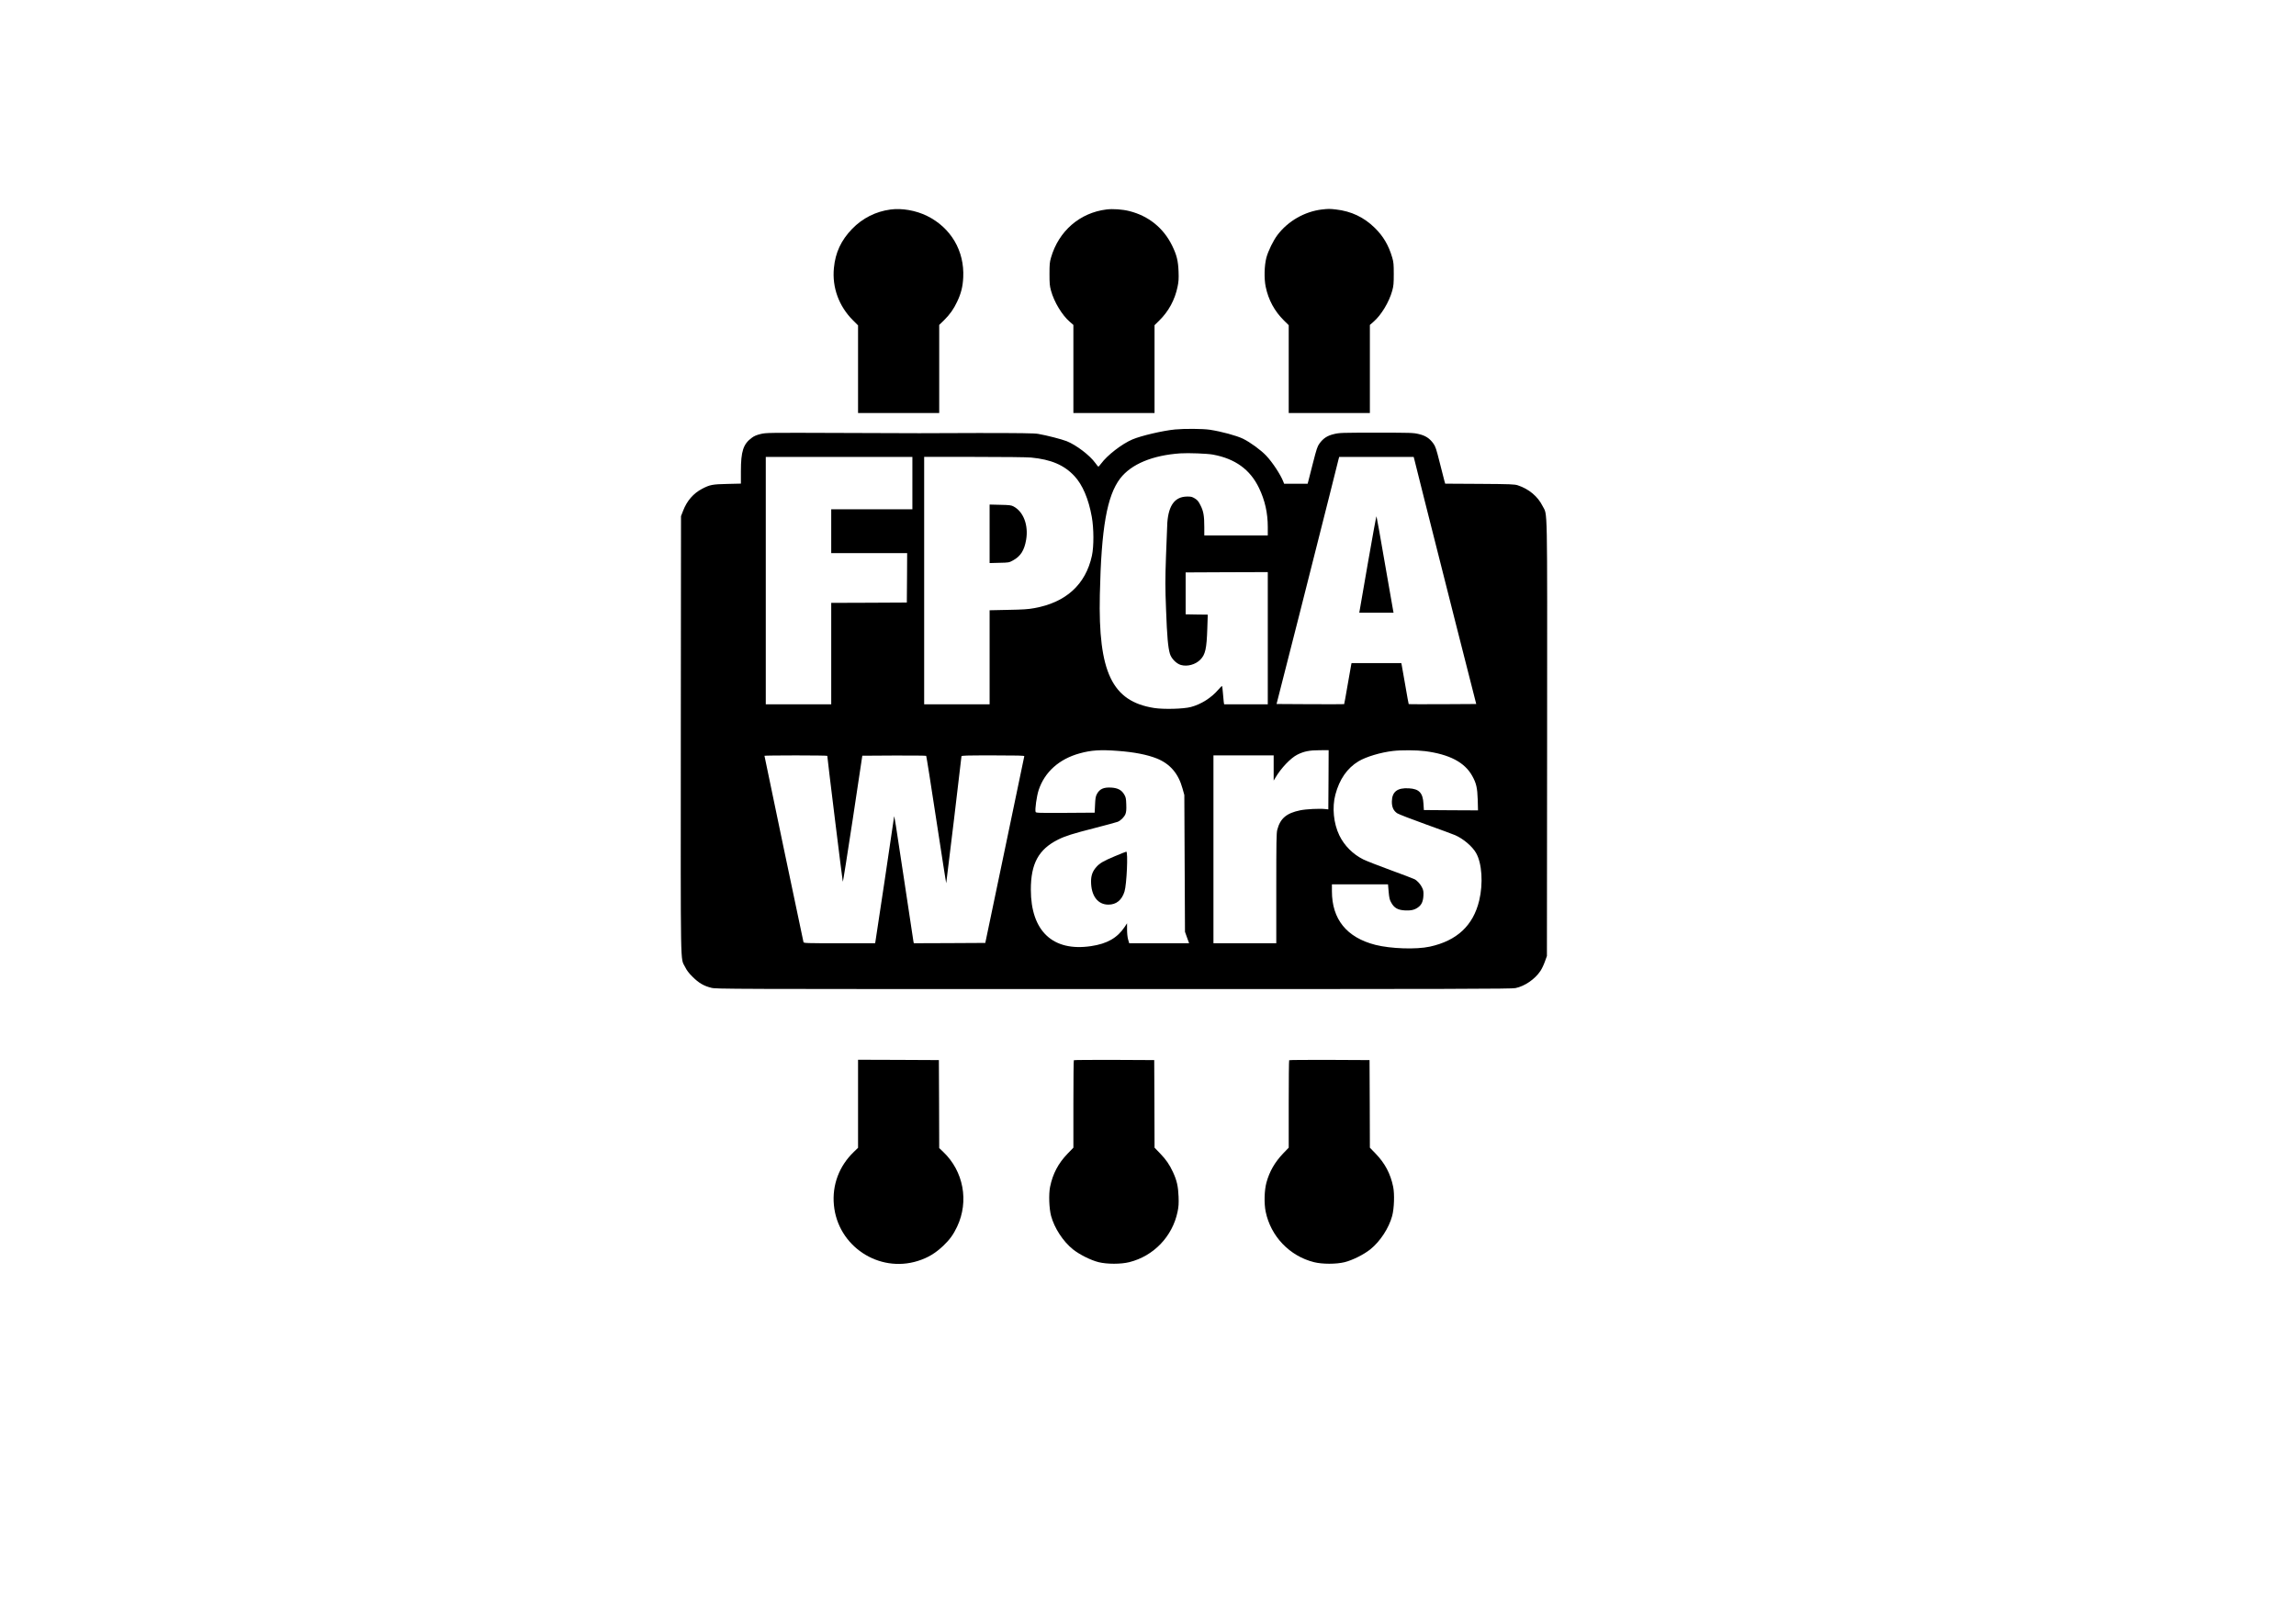 <?xml version="1.0" standalone="no"?>
<!DOCTYPE svg PUBLIC "-//W3C//DTD SVG 20010904//EN"
 "http://www.w3.org/TR/2001/REC-SVG-20010904/DTD/svg10.dtd">
<svg version="1.0" xmlns="http://www.w3.org/2000/svg"
 width="3508pt" height="2480pt" viewBox="0 0 3508 2480"
 preserveAspectRatio="xMidYMid meet">
<g transform="translate(0,2480) scale(0.1,-0.1)"
fill="#000000" stroke="none">
<path d="M13605 21599 c-226 -30 -428 -133 -586 -296 -168 -174 -256 -362
-278 -598 -29 -296 76 -583 291 -798 l78 -78 0 -670 0 -669 620 0 620 0 0 673
0 673 71 69 c92 91 149 171 203 286 61 128 86 230 93 371 20 405 -188 759
-552 939 -170 84 -385 122 -560 98z"/>
<path d="M16906 21600 c-408 -50 -731 -330 -848 -736 -20 -68 -23 -102 -23
-249 0 -146 3 -182 23 -255 47 -172 168 -374 288 -477 l54 -47 0 -673 0 -673
620 0 620 0 0 671 0 671 73 72 c142 139 238 316 279 516 16 77 19 120 15 230
-6 164 -28 254 -97 395 -131 270 -360 456 -654 530 -106 27 -251 37 -350 25z"/>
<path d="M20199 21600 c-265 -31 -520 -177 -681 -390 -63 -83 -141 -242 -169
-345 -32 -120 -37 -320 -11 -445 41 -200 135 -374 279 -516 l73 -72 0 -671 0
-671 620 0 620 0 0 673 0 673 54 47 c120 103 241 305 288 477 20 73 23 109 23
255 0 147 -3 181 -23 249 -54 187 -139 331 -269 457 -166 162 -358 252 -590
279 -97 11 -118 11 -214 0z"/>
<path d="M17952 18239 c-184 -18 -515 -95 -650 -152 -161 -69 -384 -241 -478
-369 -20 -26 -39 -48 -42 -48 -4 1 -25 26 -47 57 -84 117 -290 274 -437 333
-79 31 -305 89 -438 112 -57 10 -272 13 -915 13 -462 -1 -867 -2 -900 -3 -33
-1 -572 1 -1198 4 -1118 4 -1140 4 -1224 -16 -62 -15 -99 -30 -135 -57 -132
-96 -168 -207 -168 -513 l0 -188 -207 -5 c-229 -5 -266 -12 -385 -74 -134 -70
-233 -184 -291 -336 l-32 -82 -3 -3333 c-2 -3696 -8 -3405 64 -3552 28 -56 57
-95 118 -155 93 -92 167 -136 282 -165 76 -20 135 -20 6148 -20 5290 0 6080 2
6141 15 143 30 297 136 381 262 21 31 52 96 68 143 l31 85 3 3323 c2 3704 8
3394 -69 3551 -73 147 -209 261 -379 317 -50 16 -107 19 -582 22 l-527 3 -11
37 c-5 20 -38 147 -72 282 -55 219 -66 250 -99 296 -58 79 -119 119 -222 143
-84 20 -115 21 -647 21 -532 0 -563 -1 -647 -21 -103 -24 -164 -64 -222 -143
-33 -46 -44 -78 -101 -301 -35 -137 -67 -265 -72 -282 l-9 -33 -180 0 -179 0
-11 28 c-41 108 -165 297 -263 401 -83 87 -242 203 -353 258 -102 49 -331 111
-509 138 -109 16 -386 18 -532 4z m580 -384 c339 -62 569 -228 704 -510 91
-189 134 -382 134 -596 l0 -129 -485 0 -485 0 0 128 c0 171 -12 242 -58 332
-31 62 -45 79 -86 105 -43 26 -58 30 -120 29 -184 -2 -281 -131 -301 -399 -3
-44 -12 -271 -20 -505 -13 -377 -13 -471 1 -830 15 -409 30 -571 59 -669 22
-73 100 -151 168 -170 98 -28 222 6 296 81 77 78 97 167 107 475 l7 213 -169
2 -169 3 0 320 0 320 628 3 627 2 0 -1010 0 -1010 -334 0 -333 0 -6 38 c-3 20
-9 83 -13 140 -4 56 -10 102 -14 102 -4 0 -28 -24 -54 -54 -107 -126 -265
-226 -421 -267 -112 -30 -418 -38 -562 -15 -642 101 -855 546 -829 1731 22
1021 109 1512 312 1777 169 218 493 353 919 382 122 8 411 -3 497 -19z m-4592
-435 l0 -400 -620 0 -620 0 0 -335 0 -335 580 0 580 0 -2 -377 -3 -378 -577
-3 -578 -2 0 -775 0 -775 -500 0 -500 0 0 1890 0 1890 1120 0 1120 0 0 -400z
m1815 390 c304 -29 505 -115 661 -283 124 -132 217 -352 265 -622 32 -178 33
-454 2 -595 -96 -441 -398 -715 -883 -801 -91 -17 -175 -22 -397 -26 l-283 -6
0 -718 0 -719 -500 0 -500 0 0 1890 0 1890 763 0 c451 0 807 -4 872 -10z
m5854 -27 c5 -21 75 -301 156 -623 81 -322 291 -1154 468 -1850 l322 -1265
-514 -3 c-283 -1 -516 -1 -518 2 -2 2 -26 133 -53 292 -28 159 -53 299 -55
312 l-5 22 -380 0 -380 0 -5 -22 c-3 -13 -27 -153 -55 -312 -27 -159 -51 -291
-53 -293 -2 -2 -235 -2 -518 -1 l-515 3 343 1345 c188 740 399 1572 468 1850
69 278 131 522 136 543 l10 37 569 0 569 0 10 -37z m-4534 -4454 c252 -18 454
-58 599 -116 205 -83 331 -231 394 -461 l27 -97 5 -1045 5 -1045 31 -87 32
-88 -458 0 -457 0 -17 58 c-10 35 -16 96 -16 153 l0 94 -36 -55 c-112 -168
-268 -258 -515 -294 -583 -87 -919 229 -919 864 0 397 118 614 415 763 112 56
227 92 564 178 174 45 330 87 347 94 49 20 101 73 120 120 12 34 15 67 12 147
-3 91 -7 109 -31 150 -40 69 -99 100 -197 106 -119 7 -180 -21 -222 -101 -18
-34 -23 -66 -27 -162 l-6 -120 -448 -3 c-407 -2 -448 -1 -454 14 -13 35 16
242 47 336 92 275 313 473 626 559 177 49 318 58 579 38z m3223 -441 l-3 -453
-45 5 c-92 10 -292 0 -385 -19 -209 -43 -305 -124 -350 -298 -13 -48 -15 -185
-15 -895 l0 -838 -480 0 -480 0 0 1435 0 1435 460 0 460 0 0 -192 0 -193 27
45 c86 146 232 299 334 351 102 51 186 68 342 68 l137 1 -2 -452z m1475 437
c374 -49 606 -171 721 -379 62 -111 78 -182 84 -364 l4 -162 -413 2 -414 3 -6
95 c-9 167 -66 228 -222 237 -177 11 -259 -52 -261 -202 -1 -85 25 -142 83
-180 21 -14 217 -90 437 -169 219 -79 421 -153 447 -165 124 -54 262 -171 319
-271 91 -157 111 -468 48 -729 -92 -381 -341 -613 -755 -703 -207 -45 -595
-32 -829 27 -440 112 -666 391 -666 821 l0 104 429 0 428 0 10 -115 c9 -97 15
-123 41 -167 44 -79 100 -110 205 -116 96 -5 149 7 204 47 53 38 76 90 81 177
3 56 0 81 -16 116 -25 57 -76 114 -121 137 -20 10 -187 74 -371 141 -184 67
-369 140 -411 161 -158 79 -289 210 -365 366 -89 183 -113 429 -61 624 62 234
180 404 352 508 115 70 343 138 530 159 128 15 365 13 488 -3z m-9133 -72 c-1
-22 232 -1910 237 -1923 3 -8 71 422 152 955 l146 970 484 3 c267 1 488 -1
492 -5 4 -5 74 -446 155 -981 82 -536 150 -970 151 -965 4 11 233 1920 233
1939 0 12 70 14 480 14 378 0 480 -3 480 -12 -1 -7 -135 -652 -299 -1433
l-297 -1420 -546 -3 -546 -2 -6 27 c-3 16 -69 451 -146 967 -124 827 -150 992
-150 936 0 -16 -278 -1874 -285 -1907 l-5 -23 -545 0 c-509 0 -544 1 -549 18
-6 19 -596 2837 -596 2846 0 3 216 6 480 6 264 0 480 -3 480 -7z"/>
<path d="M15120 16645 l0 -447 148 4 c145 3 148 3 210 37 115 63 172 152 200
314 38 223 -40 429 -192 510 -36 19 -60 22 -203 25 l-163 4 0 -447z"/>
<path d="M20901 16207 c-67 -391 -125 -724 -128 -739 l-5 -28 262 0 262 0 -5
23 c-3 12 -61 342 -128 732 -67 391 -125 713 -128 717 -4 4 -62 -313 -130
-705z"/>
<path d="M17032 11719 c-174 -73 -230 -106 -282 -165 -57 -65 -80 -128 -80
-219 0 -219 101 -355 265 -355 121 0 205 69 246 200 34 109 56 611 27 609 -7
-1 -86 -32 -176 -70z"/>
<path d="M13110 7938 l0 -673 -64 -62 c-225 -216 -334 -506 -305 -812 58 -627
684 -1043 1284 -854 152 48 267 117 389 233 97 93 153 170 210 291 183 388 98
846 -213 1142 l-61 58 -2 672 -3 672 -617 3 -618 2 0 -672z"/>
<path d="M16407 8603 c-4 -3 -7 -306 -7 -671 l0 -665 -88 -91 c-143 -148 -227
-307 -268 -507 -23 -112 -15 -331 15 -444 51 -188 184 -391 335 -512 101 -80
271 -165 391 -195 128 -32 342 -32 469 0 373 93 660 393 738 771 16 78 19 121
15 231 -6 157 -27 248 -86 375 -55 117 -103 187 -198 286 l-83 86 -2 669 -3
669 -611 3 c-336 1 -614 -1 -617 -5z"/>
<path d="M19697 8603 c-4 -3 -7 -305 -7 -671 l0 -665 -83 -86 c-129 -135 -211
-277 -257 -446 -33 -120 -38 -320 -12 -446 78 -377 366 -678 738 -771 127 -32
341 -32 469 0 120 30 290 115 391 195 151 121 284 324 335 512 30 113 38 332
15 444 -41 200 -125 359 -268 507 l-88 91 -2 669 -3 669 -611 3 c-336 1 -614
-1 -617 -5z"/>
</g>
</svg>
